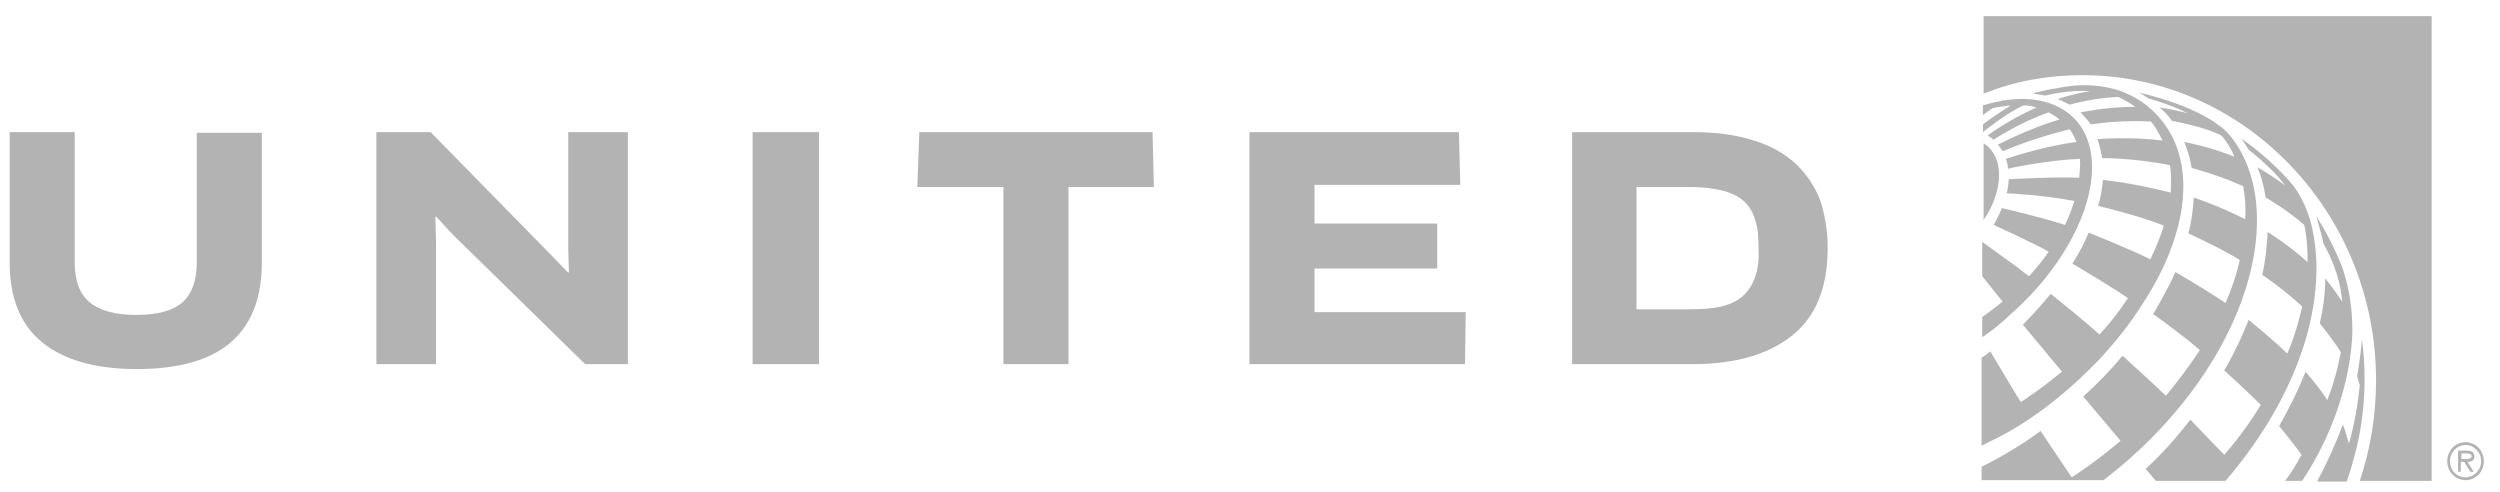 <svg width="132" height="26" viewBox="0 0 132 26" fill="none" xmlns="http://www.w3.org/2000/svg">
<g opacity="0.3" clip-path="url(#clip0)">
<path d="M130.181 23.347C129.644 23.347 129.214 23.793 129.214 24.349C129.214 24.906 129.644 25.352 130.181 25.352C130.718 25.352 131.147 24.906 131.147 24.349C131.147 23.793 130.718 23.347 130.181 23.347ZM130.181 25.203C129.715 25.203 129.358 24.832 129.358 24.349C129.358 23.867 129.751 23.496 130.181 23.496C130.61 23.496 131.004 23.867 131.004 24.349C131.004 24.832 130.61 25.203 130.181 25.203Z" fill="black"/>
<path d="M130.646 24.09C130.646 23.867 130.467 23.793 130.252 23.793H129.787V24.907H129.93V24.387H130.109L130.431 24.907H130.61L130.288 24.387C130.503 24.387 130.646 24.313 130.646 24.09ZM130.145 24.238H129.966V23.941H130.252C130.36 23.941 130.503 23.979 130.503 24.09C130.503 24.238 130.252 24.238 130.145 24.238Z" fill="black"/>
<path d="M123.918 25.389C124.097 24.869 124.275 24.275 124.419 23.681C124.705 22.493 124.848 21.268 124.848 20.043C124.848 19.338 124.812 18.595 124.705 17.927C124.633 18.967 124.454 19.858 124.454 19.858C124.49 20.006 124.562 20.229 124.598 20.34C124.49 21.38 124.311 22.419 124.025 23.421C123.882 22.939 123.739 22.456 123.703 22.419C123.345 23.384 122.844 24.498 122.343 25.426H123.918V25.389Z" fill="black"/>
<path d="M120.661 25.389H121.555C124.096 21.528 124.204 18.076 124.204 17.407C124.204 16.145 123.989 15.032 123.667 14.104C123.667 14.104 123.13 12.693 122.307 11.431C122.378 11.728 122.557 12.284 122.665 12.767C122.665 12.804 122.665 12.841 122.665 12.841C122.844 13.138 123.56 14.438 123.667 15.922C123.667 15.922 123.166 15.18 122.772 14.697C122.772 15.514 122.665 16.294 122.486 17.073C122.486 17.073 123.237 18.001 123.595 18.595C123.595 18.595 123.381 19.895 122.88 21.12C122.378 20.34 121.734 19.635 121.734 19.635C121.341 20.6 120.875 21.565 120.338 22.493C120.338 22.493 121.305 23.681 121.519 24.015C121.269 24.498 120.983 24.944 120.661 25.389Z" fill="black"/>
<path d="M117.511 25.389C119.193 23.421 120.625 21.157 121.484 18.707C122.235 16.591 122.629 13.992 121.985 11.653C121.949 11.505 121.877 11.356 121.842 11.208C121.627 10.651 121.341 10.131 121.054 9.76C120.267 8.832 119.336 8.015 118.334 7.31C118.477 7.496 118.62 7.718 118.728 7.904C118.728 7.904 119.945 8.832 120.661 9.797C119.766 9.129 119.229 8.869 119.193 8.832C119.551 9.723 119.623 10.428 119.623 10.428C119.623 10.428 120.696 11.022 121.663 11.876C121.806 12.507 121.842 13.175 121.842 13.844C120.875 12.953 119.73 12.247 119.73 12.247C119.694 12.99 119.623 13.769 119.444 14.512C119.444 14.512 120.517 15.217 121.555 16.182C121.555 16.182 121.269 17.556 120.768 18.67C119.766 17.704 118.799 16.962 118.728 16.888C118.728 16.888 118.227 18.224 117.439 19.561C118.442 20.451 119.372 21.38 119.372 21.38C118.799 22.308 118.155 23.199 117.439 24.015L115.65 22.159C114.934 23.087 114.147 23.978 113.288 24.758C113.323 24.795 113.681 25.203 113.824 25.389H117.511Z" fill="black"/>
<path d="M117.976 7.459C117.869 7.31 117.726 7.125 117.582 6.976C117.439 6.865 117.332 6.716 117.189 6.642C115.721 5.491 112.965 4.897 112.965 4.897C113.216 5.046 113.431 5.194 113.431 5.194C113.431 5.194 114.54 5.491 115.506 5.974C115.506 5.974 114.612 5.751 114.039 5.677C114.29 5.9 114.504 6.122 114.683 6.382C114.683 6.382 116.509 6.716 117.296 7.162C117.296 7.162 117.69 7.57 117.976 8.275C116.723 7.756 115.328 7.496 115.328 7.496C115.506 7.941 115.65 8.387 115.721 8.869C115.721 8.869 117.26 9.278 118.441 9.835C118.549 10.391 118.585 10.985 118.549 11.579C117.189 10.874 115.829 10.429 115.829 10.429C115.793 11.06 115.721 11.691 115.542 12.322C115.542 12.322 117.403 13.176 118.262 13.732C118.083 14.512 117.833 15.255 117.511 15.997C116.222 15.143 114.862 14.364 114.862 14.364C114.504 15.217 113.681 16.591 113.681 16.591C113.717 16.591 115.113 17.593 116.151 18.484C115.614 19.301 115.005 20.118 114.361 20.897C114.146 20.675 112.071 18.781 112.071 18.781C111.462 19.524 110.746 20.266 109.995 20.934L111.963 23.273C110.675 24.387 109.386 25.204 109.386 25.204L107.74 22.753C107.74 22.753 106.559 23.681 104.626 24.647V25.352H111.068C118.37 19.747 120.911 11.654 117.976 7.459Z" fill="black"/>
<path d="M114.325 6.605C112.536 4.117 109.744 4.452 108.921 4.6C107.99 4.749 107.31 4.934 107.31 4.934C107.525 4.971 107.811 5.008 107.99 5.045C108.134 5.008 109.422 4.711 110.353 4.823C109.673 4.897 108.742 5.194 108.635 5.231C108.67 5.231 108.921 5.342 109.279 5.528C109.386 5.491 110.639 5.157 111.856 5.12C111.856 5.12 112.321 5.342 112.751 5.639C111.176 5.639 109.887 5.936 109.851 5.936C110.03 6.122 110.209 6.308 110.388 6.568C112.106 6.308 113.574 6.419 113.574 6.419C113.574 6.419 113.789 6.679 113.86 6.827C113.967 7.013 114.075 7.199 114.182 7.421C112.428 7.199 110.746 7.347 110.746 7.347C110.854 7.644 110.925 7.978 110.997 8.349C111.176 8.349 112.679 8.349 114.576 8.721C114.647 9.166 114.647 9.649 114.612 10.168C114.29 10.094 112.751 9.686 111.033 9.5C110.997 9.946 110.925 10.391 110.782 10.874C110.961 10.911 113.073 11.431 114.254 11.913C114.218 11.988 114.218 12.062 114.182 12.136C114.003 12.656 113.788 13.175 113.538 13.695C112.607 13.213 110.281 12.284 110.281 12.284C110.066 12.804 109.78 13.361 109.422 13.918C109.422 13.918 111.426 15.106 112.357 15.737C111.927 16.405 111.426 17.036 110.854 17.667C110.174 17.036 108.42 15.626 108.277 15.514C107.704 16.22 107.024 16.925 106.809 17.148L108.885 19.635L108.814 19.672C108.348 20.043 107.883 20.415 107.453 20.712C107.096 20.971 106.809 21.157 106.702 21.231C106.666 21.194 105.306 18.93 105.091 18.558C104.948 18.67 104.805 18.781 104.626 18.892V23.533C104.877 23.422 105.127 23.273 105.378 23.162C106.559 22.568 107.704 21.788 108.742 20.934C109.422 20.377 110.138 19.709 110.854 18.967C111.677 18.076 112.428 17.148 113.037 16.183C115.399 12.656 116.008 8.981 114.325 6.605Z" fill="black"/>
<path d="M109.673 6.419C108.814 5.417 107.418 5.045 105.772 5.305C105.736 5.305 105.664 5.305 105.628 5.342C105.485 5.379 105.378 5.379 105.235 5.417C104.984 5.491 104.805 5.528 104.698 5.565V6.085C104.877 5.936 105.02 5.825 105.199 5.714C105.521 5.639 105.843 5.602 106.165 5.565C105.7 5.862 105.127 6.233 104.698 6.567V6.976C104.698 6.976 105.915 5.973 106.845 5.565C107.06 5.565 107.311 5.602 107.525 5.676C106.094 6.308 105.02 7.087 104.948 7.161C105.092 7.236 105.235 7.347 105.235 7.384C105.271 7.384 106.631 6.456 108.17 5.936C108.384 6.048 108.563 6.159 108.742 6.308C107.096 6.79 105.485 7.644 105.485 7.644C105.593 7.755 105.664 7.867 105.736 7.978H105.772C107.49 7.236 109.279 6.827 109.279 6.827C109.422 7.013 109.53 7.236 109.637 7.496C109.637 7.496 108.026 7.681 105.915 8.386C106.022 8.683 106.022 8.906 106.022 8.906C106.022 8.906 107.991 8.461 109.816 8.386C109.852 8.683 109.816 9.018 109.78 9.389C108.706 9.315 106.13 9.463 106.058 9.463C106.058 9.463 106.058 9.834 105.951 10.206C105.951 10.206 107.812 10.28 109.53 10.614C109.387 11.022 109.243 11.468 109.029 11.876C107.883 11.505 106.165 11.097 105.7 10.985C105.593 11.282 105.414 11.579 105.271 11.876C105.271 11.876 107.382 12.841 108.17 13.287C107.812 13.844 107.132 14.586 107.132 14.586C106.917 14.438 106.738 14.289 106.559 14.141C105.986 13.732 105.163 13.138 104.662 12.767V14.586L105.736 15.922C105.378 16.22 105.02 16.479 104.662 16.739V17.816L104.698 17.779C105.199 17.445 105.7 17.036 106.165 16.591C109.995 13.213 111.534 8.646 109.673 6.419Z" fill="black"/>
<path d="M104.733 11.617C105.7 10.206 105.843 8.572 104.984 7.756C104.912 7.681 104.805 7.607 104.733 7.57V11.617Z" fill="black"/>
<path d="M109.959 3.969C118.477 3.969 125.456 11.208 125.456 20.081C125.456 21.9 125.17 23.681 124.597 25.389H128.391V0.851H104.733V4.934H104.769C106.416 4.266 108.169 3.969 109.959 3.969Z" fill="black"/>
<path d="M94.819 8.646C94.247 8.127 93.495 7.681 92.6 7.421C91.706 7.124 90.632 6.976 89.379 6.976H83.008V19.227H89.379C91.634 19.227 93.388 18.707 94.64 17.705C95.893 16.702 96.502 15.143 96.502 13.101C96.502 12.173 96.358 11.357 96.108 10.577C95.822 9.834 95.392 9.203 94.819 8.646ZM92.672 14.623C92.529 15.032 92.314 15.366 92.028 15.626C91.741 15.886 91.348 16.071 90.882 16.183C90.417 16.294 89.844 16.331 89.2 16.331H86.409V9.872H89.2C89.88 9.872 90.453 9.946 90.918 10.057C91.383 10.169 91.777 10.354 92.064 10.614C92.35 10.874 92.564 11.208 92.672 11.616C92.815 12.025 92.851 12.507 92.851 13.101C92.887 13.695 92.815 14.215 92.672 14.623Z" fill="black"/>
<path d="M69.407 14.178H75.885V11.802H69.407V9.76H77.102L77.031 6.976H65.971V19.227H77.353L77.389 16.48H69.407V14.178Z" fill="black"/>
<path d="M48.541 6.976L48.434 9.872H52.98V19.227H56.416V9.872H60.925L60.854 6.976H48.541Z" fill="black"/>
<path d="M43.244 6.976H39.737V19.227H43.244V6.976Z" fill="black"/>
<path d="M30.002 13.064L30.038 14.364L30.002 14.401L29.107 13.473L22.736 6.976H19.873V19.227H23.023V12.804L22.987 11.468L23.023 11.431L23.917 12.396L30.897 19.227H33.152V6.976H30.002V13.064Z" fill="black"/>
<path d="M10.388 13.881C10.388 14.809 10.138 15.514 9.636 15.96C9.135 16.405 8.312 16.628 7.203 16.628C6.093 16.628 5.27 16.405 4.733 15.96C4.196 15.514 3.946 14.809 3.946 13.881V6.976H0.51V13.844C0.51 15.737 1.082 17.148 2.228 18.076C3.373 19.004 5.019 19.486 7.203 19.486C9.386 19.486 11.032 19.041 12.142 18.113C13.251 17.185 13.824 15.774 13.824 13.881V7.013H10.388V13.881Z" fill="black"/>
</g>
<defs>
<clipPath id="clip0">
<rect width="130.995" height="24.873" fill="white" transform="translate(0.331 0.851)"/>
</clipPath>
</defs>
</svg>
